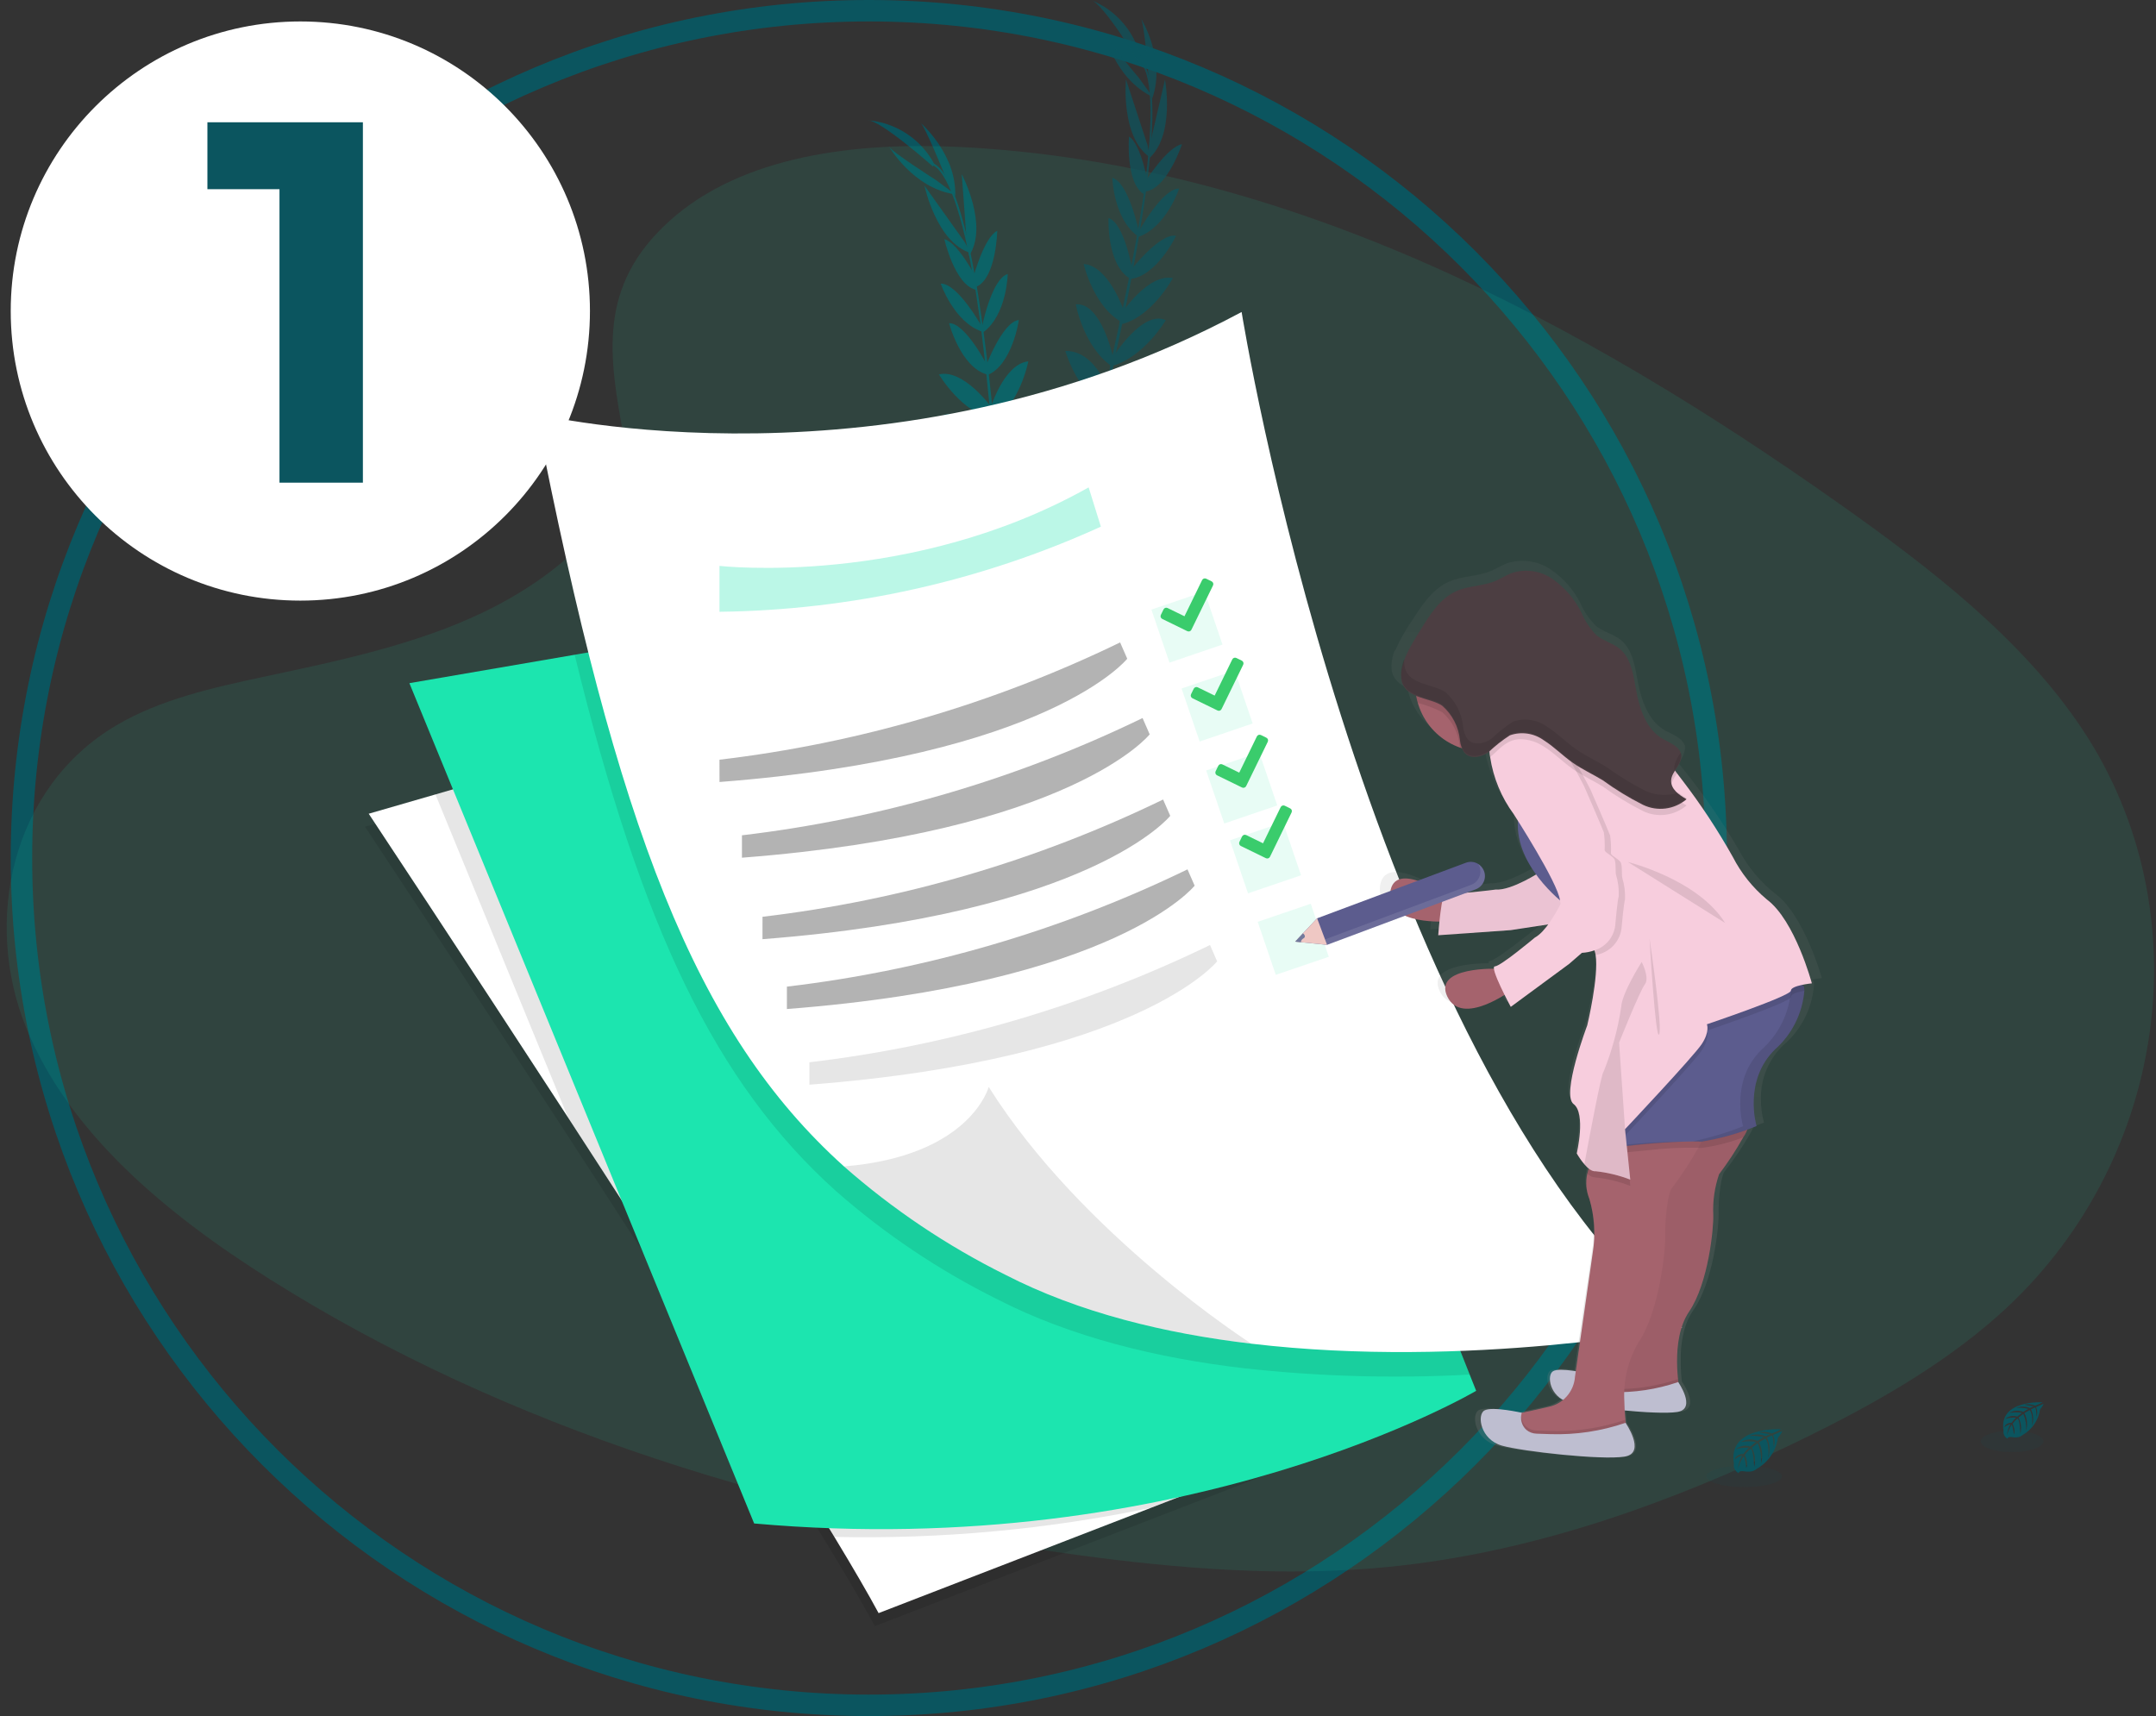 <svg width="201" height="160" viewBox="0 0 201 160" fill="none" xmlns="http://www.w3.org/2000/svg">
<rect x="0" y="0" width="201" height="160" fill="#333333" stroke="none"/>
<path d="M81 159C124.63 159 160 123.63 160 80C160 36.37 124.63 1 81 1C37.37 1 2 36.37 2 80C2 123.63 37.37 159 81 159Z" stroke="#0B555F" stroke-width="2"/>
<path d="M28 56C42.912 56 55 43.912 55 29C55 14.088 42.912 2 28 2C13.088 2 1 14.088 1 29C1 43.912 13.088 56 28 56Z" fill="white"/>
<path d="M26.056 45V14.28L29.416 17.64H19.336V11.4H33.832V45H26.056Z" fill="#0B555F"/>
<path d="M109.215 71.052C110.286 70.315 111.644 70.132 112.871 70.56C112.871 70.56 112.351 71.665 110.035 71.652L109.215 71.052Z" fill="#0B555F"/>
<path d="M108.991 71.127C108.732 72.401 109.097 73.723 109.973 74.684C109.973 74.684 110.784 73.771 109.862 71.647L108.991 71.127Z" fill="#0B555F"/>
<path d="M106.616 69.164C106.616 69.164 106.682 67.343 110.806 67.788C110.772 68.606 110.232 69.316 109.453 69.569C108.524 70.088 107.362 69.923 106.616 69.164Z" fill="#0B555F"/>
<path d="M106.361 69.16C106.361 69.16 104.647 69.784 106.342 73.571C107.11 73.286 107.619 72.553 107.619 71.734C107.825 70.691 107.311 69.638 106.361 69.16Z" fill="#0B555F"/>
<path d="M103.941 66.674C103.941 66.674 103.594 63.694 107.794 63.839C107.794 63.839 108.194 66.533 104.708 67.363L103.941 66.674Z" fill="#0B555F"/>
<path d="M101.042 63.406C101.042 63.406 101.487 59.998 105.72 60.845C105.72 60.845 105.848 63.773 101.763 64.187L101.042 63.406Z" fill="#0B555F"/>
<path d="M98.885 59.995C98.885 59.995 99.72 56.653 103.91 57.488C103.18 59.443 101.269 60.7 99.185 60.595L98.885 59.995Z" fill="#0B555F"/>
<path d="M96.832 56.661C96.832 56.661 97.641 53.196 101.683 54.076C101.683 54.076 100.47 57.376 97.114 57.235L96.832 56.661Z" fill="#0B555F"/>
<path d="M95.468 53.474C95.468 53.474 96.031 49.258 99.8 50.042C99.8 50.042 98.861 53.894 95.763 54.072L95.468 53.474Z" fill="#0B555F"/>
<path d="M94.157 49.609C94.157 49.609 94.862 45.355 98.688 46.438C98.688 46.438 97.357 50.484 94.443 50.182L94.157 49.609Z" fill="#0B555F"/>
<path d="M93.297 46.003C93.297 46.003 94.51 41.73 97.441 41.732C97.441 41.732 96.202 46.232 93.574 46.84L93.297 46.003Z" fill="#0B555F"/>
<path d="M92.705 42.466C92.705 42.466 94.005 37.327 96.405 37.628C96.405 37.628 95.516 41.551 92.82 43.254L92.705 42.466Z" fill="#0B555F"/>
<path d="M92.284 38.234C92.284 38.234 93.526 33.947 95.869 33.688C95.869 33.688 95.069 37.888 92.378 39.333L92.284 38.234Z" fill="#0B555F"/>
<path d="M91.847 34.298C91.847 34.298 93.438 29.992 94.987 29.836C94.987 29.836 94.387 34.036 92.029 34.987L91.847 34.298Z" fill="#0B555F"/>
<path d="M91.513 30.633C91.513 30.633 92.413 25.988 93.949 25.548C93.949 25.548 93.881 29.32 91.681 30.971L91.513 30.633Z" fill="#0B555F"/>
<path d="M90.745 25.839C90.745 25.839 91.738 22.128 92.971 21.52C92.971 21.52 92.888 25.852 91.065 26.72L90.745 25.839Z" fill="#0B555F"/>
<path d="M90.138 22.696L89.662 16.237C89.662 16.237 92.192 21.03 90.355 23.831L90.138 22.696Z" fill="#0B555F"/>
<path d="M88.081 16.337C88.081 16.337 86.211 11.678 85.796 11.43C85.796 11.43 89.227 14.375 89.053 18.322L88.081 16.337Z" fill="#0B555F"/>
<path d="M103.826 66.656C103.826 66.656 100.837 66.38 101.088 70.577C101.088 70.577 103.788 70.911 104.534 67.405L103.826 66.656Z" fill="#0B555F"/>
<path d="M100.898 63.299C100.898 63.299 97.464 63.419 97.907 67.707C97.907 67.707 100.807 68.112 101.607 64.084L100.898 63.299Z" fill="#0B555F"/>
<path d="M98.863 60.275C98.863 60.275 95.689 58.932 93.838 62.782C95.838 63.37 97.989 62.6 99.161 60.876L98.863 60.275Z" fill="#0B555F"/>
<path d="M96.763 56.698C96.763 56.698 93.513 55.263 91.778 59.023C91.778 59.023 95.148 60.04 97.049 57.27L96.763 56.698Z" fill="#0B555F"/>
<path d="M95.512 53.563C95.512 53.563 92.327 50.746 89.99 53.809C89.99 53.809 93.221 56.103 95.678 54.209L95.512 53.563Z" fill="#0B555F"/>
<path d="M94.326 49.502C94.326 49.502 91.121 46.619 88.808 49.849C88.808 49.849 92.372 52.179 94.462 50.125L94.326 49.502Z" fill="#0B555F"/>
<path d="M93.609 45.866C93.609 45.866 91.085 42.21 88.309 43.153C88.309 43.153 90.932 47.027 93.609 46.753V45.866Z" fill="#0B555F"/>
<path d="M92.775 42.437C92.775 42.437 90.192 37.807 87.957 38.714C87.957 38.714 89.825 42.276 92.866 43.228L92.775 42.437Z" fill="#0B555F"/>
<path d="M92.438 37.987C92.438 37.987 89.829 34.366 87.538 34.908C87.538 34.908 89.699 38.599 92.72 39.054L92.438 37.987Z" fill="#0B555F"/>
<path d="M92.105 34.204C92.105 34.204 90.034 30.104 88.479 30.131C88.479 30.131 89.555 34.237 92.003 34.91L92.105 34.204Z" fill="#0B555F"/>
<path d="M91.586 30.535C91.586 30.535 89.299 26.394 87.701 26.446C87.701 26.446 88.928 30.015 91.528 30.909L91.586 30.535Z" fill="#0B555F"/>
<path d="M91.095 26.078C91.095 26.078 89.371 22.644 88.04 22.299C88.04 22.299 88.998 26.527 90.954 27.012L91.095 26.078Z" fill="#0B555F"/>
<path d="M89.944 22.581L86.186 17.307C86.186 17.307 87.3 22.612 90.502 23.593L89.944 22.581Z" fill="#0B555F"/>
<path d="M87.279 16.803C87.279 16.803 83.05 14.112 82.879 13.657C82.879 13.657 85.131 17.569 89.058 18.124L87.279 16.803Z" fill="#0B555F"/>
<path d="M86.985 15.531C86.985 15.531 82.071 11.156 80.862 11.208C83.501 11.414 85.852 12.951 87.1 15.285L86.985 15.531Z" fill="#0B555F"/>
<path d="M91.07 26.771L90.897 26.8C89.74 19.861 88.282 15.791 86.797 15.337L86.847 15.164C88.423 15.642 89.889 19.654 91.07 26.771Z" fill="#0B555F"/>
<path d="M93.024 43.384L92.764 43.415C92.684 42.767 92.615 42.102 92.564 41.44C92.094 35.679 91.505 30.394 90.847 26.44L90.991 26.248C91.651 30.209 92.355 35.648 92.826 41.419C92.874 42.077 92.944 42.738 93.024 43.384Z" fill="#0B555F"/>
<path d="M114.211 74.185C110.629 72.561 107.357 70.327 104.538 67.585C101.636 64.828 99.189 61.629 97.289 58.107C94.855 53.356 93.302 48.204 92.703 42.9L92.98 43.018C93.984 52.235 98.147 60.821 104.762 67.318C107.55 70.036 110.789 72.249 114.335 73.859L114.211 74.185Z" fill="#0B555F"/>
<path opacity="0.1" d="M62.434 20.586C69.226 14.468 79.889 13.222 89.593 13.709C120.075 15.239 147.593 30.098 171.393 46.909C180.009 52.994 188.493 59.557 194.093 67.931C205.48 84.989 202.101 108.62 186.27 122.672C180.883 127.454 174.353 131.119 167.649 134.372C155.73 140.149 142.872 144.785 129.342 146.105C119.695 147.046 109.936 146.278 100.342 144.968C73.542 141.298 47.242 133.186 25.199 119.301C15.523 113.209 6.406 105.639 2.423 95.783C-1.56 85.927 0.988 73.451 10.861 67.621C14.945 65.209 19.826 64.121 24.606 63.097C31.642 61.597 38.789 60.108 45.14 57.048C51.698 53.888 59.462 47.775 58.164 40.778C56.769 33.278 55.651 26.685 62.434 20.586Z" fill="#1CE5AF"/>
<g opacity="0.7">
<path d="M110.968 65.57C112.21 65.185 113.562 65.415 114.607 66.189C114.607 66.189 113.781 67.089 111.573 66.389L110.968 65.57Z" fill="#0B555F"/>
<path d="M110.733 65.574C110.108 66.714 110.063 68.083 110.613 69.261C110.613 69.261 111.653 68.632 111.413 66.329L110.733 65.574Z" fill="#0B555F"/>
<path d="M109.047 62.996C109.047 62.996 109.653 61.277 113.457 62.928C113.182 63.701 112.454 64.22 111.634 64.228C110.593 64.445 109.535 63.941 109.047 62.996Z" fill="#0B555F"/>
<path d="M108.806 62.916C108.806 62.916 106.987 63.003 107.475 67.121C108.294 67.078 108.999 66.53 109.242 65.747C109.75 64.813 109.571 63.654 108.806 62.916Z" fill="#0B555F"/>
<path d="M107.236 59.816C107.236 59.816 107.789 56.87 111.756 58.257C111.756 58.257 111.338 60.948 107.762 60.704L107.236 59.816Z" fill="#0B555F"/>
<path d="M105.441 55.83C105.441 55.83 106.879 52.711 110.663 54.777C110.663 54.777 109.915 57.61 105.89 56.79L105.441 55.83Z" fill="#0B555F"/>
<path d="M104.395 51.941C104.395 51.941 106.188 48.996 109.939 51.041C108.658 52.686 106.462 53.316 104.504 52.6L104.395 51.941Z" fill="#0B555F"/>
<path d="M103.426 48.148C103.426 48.148 105.226 45.085 108.826 47.124C108.826 47.124 106.686 49.917 103.526 48.78L103.426 48.148Z" fill="#0B555F"/>
<path d="M103.073 44.699C103.073 44.699 104.865 40.842 108.233 42.713C108.233 42.713 106.19 46.113 103.181 45.359L103.073 44.699Z" fill="#0B555F"/>
<path d="M102.972 40.619C102.972 40.619 104.911 36.767 108.239 38.94C108.239 38.94 105.767 42.405 103.074 41.251L102.972 40.619Z" fill="#0B555F"/>
<path d="M103.227 36.916C103.227 36.916 105.653 33.198 108.453 34.071C108.453 34.071 105.929 38.009 103.241 37.798L103.227 36.916Z" fill="#0B555F"/>
<path d="M103.714 33.366C103.714 33.366 106.486 28.849 108.685 29.849C108.685 29.849 106.668 33.33 103.585 34.149L103.714 33.366Z" fill="#0B555F"/>
<path d="M104.567 29.202C104.567 29.202 107.031 25.479 109.342 25.927C109.342 25.927 107.332 29.702 104.331 30.278L104.567 29.202Z" fill="#0B555F"/>
<path d="M105.32 25.312C105.32 25.312 108.12 21.673 109.643 21.989C109.643 21.989 107.819 25.822 105.287 26.024L105.32 25.312Z" fill="#0B555F"/>
<path d="M106.094 21.71C106.094 21.71 108.336 17.552 109.934 17.579C109.934 17.579 108.745 21.16 106.155 22.079L106.094 21.71Z" fill="#0B555F"/>
<path d="M106.786 16.909C106.786 16.909 108.839 13.662 110.198 13.444C110.198 13.444 108.829 17.557 106.833 17.844L106.786 16.909Z" fill="#0B555F"/>
<path d="M107.143 13.727L108.611 7.417C108.611 7.417 109.6 12.745 107.011 14.867L107.143 13.727Z" fill="#0B555F"/>
<path d="M107.07 7.044C107.07 7.044 106.67 2.044 106.347 1.673C106.347 1.673 108.747 5.499 107.407 9.224L107.07 7.044Z" fill="#0B555F"/>
<path d="M107.131 59.77C107.131 59.77 104.359 58.62 103.352 62.702C103.352 62.702 105.831 63.825 107.585 60.702L107.131 59.77Z" fill="#0B555F"/>
<path d="M105.334 55.693C105.334 55.693 102.019 54.787 101.167 59.013C101.167 59.013 103.818 60.264 105.779 56.655L105.334 55.693Z" fill="#0B555F"/>
<path d="M104.29 52.201C104.29 52.201 101.66 49.975 98.746 53.101C100.481 54.257 102.764 54.16 104.396 52.862L104.29 52.201Z" fill="#0B555F"/>
<path d="M103.352 48.16C103.352 48.16 100.673 45.824 97.901 48.896C97.901 48.896 100.815 50.871 103.454 48.796L103.352 48.16Z" fill="#0B555F"/>
<path d="M103.09 44.797C103.09 44.797 100.89 41.158 97.743 43.387C97.743 43.387 100.143 46.54 103.055 45.466L103.09 44.797Z" fill="#0B555F"/>
<path d="M103.166 40.562C103.166 40.562 100.966 36.856 97.795 39.254C97.795 39.254 100.505 42.546 103.109 41.2L103.166 40.562Z" fill="#0B555F"/>
<path d="M103.561 36.881C103.561 36.881 102.239 32.641 99.313 32.723C99.313 32.723 100.664 37.204 103.307 37.734L103.561 36.881Z" fill="#0B555F"/>
<path d="M103.784 33.362C103.784 33.362 102.696 28.173 100.293 28.374C100.293 28.374 101.017 32.331 103.637 34.145L103.784 33.362Z" fill="#0B555F"/>
<path d="M104.79 29.011C104.79 29.011 103.376 24.776 101.025 24.611C101.025 24.611 101.99 28.778 104.74 30.111L104.79 29.011Z" fill="#0B555F"/>
<path d="M105.597 25.3C105.597 25.3 104.838 20.774 103.345 20.333C103.345 20.333 103.153 24.573 105.289 25.945L105.597 25.3Z" fill="#0B555F"/>
<path d="M106.192 21.642C106.192 21.642 105.241 17.007 103.7 16.583C103.7 16.583 103.809 20.355 106.027 21.983L106.192 21.642Z" fill="#0B555F"/>
<path d="M107.048 17.248C107.048 17.248 106.424 13.457 105.256 12.731C105.256 12.731 104.909 17.052 106.642 18.102L107.048 17.248Z" fill="#0B555F"/>
<path d="M106.992 13.554L104.972 7.4C104.972 7.4 104.452 12.8 107.224 14.686L106.992 13.554Z" fill="#0B555F"/>
<path d="M106.169 7.253C106.169 7.253 102.924 3.422 102.899 2.939C102.899 2.939 103.892 7.345 107.468 9.039L106.169 7.253Z" fill="#0B555F"/>
<path d="M106.264 5.952C106.264 5.952 102.873 0.312 101.704 0C104.159 0.982 105.943 3.148 106.438 5.745L106.264 5.952Z" fill="#0B555F"/>
<path d="M106.825 17.886L106.652 17.862C107.61 10.895 107.432 6.574 106.146 5.699L106.246 5.555C107.608 6.485 107.808 10.749 106.825 17.886Z" fill="#0B555F"/>
<path d="M103.743 34.346L103.483 34.3C103.601 33.657 103.733 33 103.883 32.352C105.15 26.712 106.16 21.494 106.705 17.522L106.905 17.38C106.357 21.365 105.405 26.762 104.143 32.411C103.989 33.047 103.857 33.7 103.743 34.346Z" fill="#0B555F"/>
<path d="M114.808 70.047C111.871 67.429 109.409 64.322 107.531 60.864C105.581 57.369 104.197 53.587 103.431 49.659C102.52 44.399 102.569 39.018 103.577 33.776L103.806 33.97C102.022 43.072 103.445 52.511 107.833 60.682C109.684 64.107 112.118 67.184 115.025 69.775L114.808 70.047Z" fill="#0B555F"/>
</g>
<path d="M190.428 130.748C190.428 130.748 186.299 130.5 186.789 133.394C186.737 133.695 186.885 133.995 187.155 134.137C187.155 134.137 187.164 133.922 187.579 133.995C187.727 134.021 187.878 134.029 188.028 134.018C188.23 134.004 188.422 133.924 188.575 133.791C189.449 133.289 190.044 132.412 190.188 131.414C190.188 131.414 190.522 131 190.509 130.894L189.816 131.194C189.949 131.483 189.967 131.812 189.866 132.114C189.866 132.114 189.844 131.214 189.71 131.234C189.682 131.234 189.348 131.407 189.348 131.407C189.572 131.88 189.608 132.421 189.448 132.92C189.448 132.92 189.566 131.841 189.219 131.472L188.729 131.758C188.995 132.264 189.05 132.854 188.883 133.401C188.937 132.863 188.848 132.321 188.625 131.828L188.182 132.174C188.422 132.636 188.484 133.17 188.355 133.674C188.355 133.674 188.319 132.357 188.083 132.257C187.915 132.4 187.764 132.562 187.634 132.74C187.634 132.74 187.942 133.388 187.752 133.729C187.752 133.729 187.634 132.85 187.539 132.847C187.337 133.145 187.192 133.477 187.111 133.828C187.129 133.458 187.245 133.1 187.445 132.788C187.221 132.83 187.015 132.937 186.851 133.095C186.851 133.095 186.912 132.684 187.544 132.648C187.661 132.477 187.796 132.32 187.949 132.18C187.61 132.151 187.268 132.191 186.944 132.296C187.251 132.029 187.679 131.947 188.063 132.083L188.503 131.726C188.114 131.666 187.718 131.67 187.33 131.738C187.72 131.5 188.201 131.465 188.621 131.644L189.099 131.358C188.731 131.277 188.354 131.243 187.978 131.258C188.385 131.105 188.836 131.113 189.238 131.279L189.585 131.125C189.585 131.125 189.065 131.025 188.92 131.009C188.775 130.993 188.761 130.95 188.761 130.95C189.087 130.896 189.422 130.933 189.728 131.057C189.97 130.976 190.205 130.872 190.428 130.748Z" fill="#0B555F"/>
<path opacity="0.1" d="M187.58 135.39C189.194 135.39 190.503 134.942 190.503 134.39C190.503 133.838 189.194 133.39 187.58 133.39C185.966 133.39 184.657 133.838 184.657 134.39C184.657 134.942 185.966 135.39 187.58 135.39Z" fill="#0B555F"/>
<path d="M166.047 133.261C166.047 133.261 161.06 132.961 161.647 136.454C161.583 136.818 161.762 137.182 162.089 137.354C162.089 137.354 162.089 137.096 162.6 137.181C162.779 137.211 162.961 137.22 163.142 137.209C163.386 137.191 163.618 137.095 163.804 136.935C164.86 136.329 165.579 135.27 165.752 134.064C165.752 134.064 166.152 133.564 166.138 133.437L165.298 133.796C165.459 134.145 165.481 134.543 165.359 134.908C165.359 134.908 165.333 133.818 165.17 133.844C165.137 133.844 164.733 134.054 164.733 134.054C165.003 134.625 165.047 135.278 164.854 135.88C164.854 135.88 164.996 134.58 164.578 134.13L163.985 134.477C164.306 135.088 164.372 135.801 164.17 136.461C164.235 135.809 164.128 135.152 163.86 134.555L163.323 134.973C163.615 135.531 163.691 136.178 163.536 136.789C163.536 136.789 163.493 135.198 163.207 135.077C163.003 135.249 162.822 135.445 162.666 135.661C162.666 135.661 163.037 136.442 162.806 136.855C162.806 136.855 162.666 135.796 162.55 135.791C162.306 136.15 162.13 136.551 162.03 136.974C162.052 136.529 162.19 136.098 162.43 135.723C162.16 135.774 161.911 135.903 161.714 136.094C161.714 136.094 161.787 135.594 162.546 135.553C162.687 135.346 162.851 135.157 163.036 134.988C162.626 134.953 162.214 135.001 161.823 135.128C162.193 134.804 162.71 134.706 163.173 134.872L163.703 134.441C163.233 134.368 162.755 134.373 162.287 134.455C162.759 134.17 163.338 134.128 163.846 134.342L164.423 133.995C163.979 133.897 163.524 133.857 163.07 133.877C163.562 133.693 164.105 133.701 164.591 133.901L165.005 133.731C165.005 133.731 164.385 133.61 164.205 133.591C164.025 133.572 164.014 133.522 164.014 133.522C164.407 133.456 164.811 133.501 165.18 133.652C165.48 133.548 165.771 133.417 166.047 133.261Z" fill="#0B555F"/>
<path opacity="0.1" d="M162.612 138.656C164.561 138.656 166.141 138.209 166.141 137.656C166.141 137.104 164.561 136.656 162.612 136.656C160.663 136.656 159.083 137.104 159.083 137.656C159.083 138.209 160.663 138.656 162.612 138.656Z" fill="#0B555F"/>
<path opacity="0.1" d="M124.343 135.073L106.963 141.797L81.563 151.616C80.605 149.837 79.191 147.402 77.441 144.516C71.425 134.545 61.469 119.036 52.609 105.407C42.622 90.051 34.028 77.083 34.028 77.083L40.25 75.283L91.072 60.543L124.343 135.073Z" fill="black"/>
<path d="M124.69 133.86L107.31 140.584L81.91 150.403C80.952 148.624 79.538 146.189 77.788 143.303C71.772 133.332 61.816 117.823 52.956 104.194C42.969 88.838 34.375 75.87 34.375 75.87L40.597 74.07L91.419 59.33L124.69 133.86Z" fill="white"/>
<path opacity="0.1" d="M124.693 133.86L107.313 140.584C97.606 142.606 87.7 143.517 77.787 143.299C71.771 133.328 61.815 117.819 52.955 104.19L40.593 74.063L91.415 59.323L124.693 133.86Z" fill="black"/>
<path d="M137.621 129.677C137.621 129.677 110.621 145.649 70.308 142.045L38.167 63.696L53.567 61.05L106.808 51.907L137.017 128.163L137.621 129.677Z" fill="#1CE5AF"/>
<path opacity="0.1" d="M137.018 128.163C129.975 128.546 122.913 128.345 115.904 127.563C107.896 126.624 99.849 124.68 92.936 121.121C87.514 118.426 82.466 115.036 77.92 111.037C66.725 100.967 59.796 86.562 53.575 61.052L106.816 51.909L137.018 128.163Z" fill="black"/>
<path d="M156.824 123.783C156.824 123.783 136.912 127.683 116.665 125.283C108.657 124.339 100.602 122.4 93.697 118.841C88.276 116.145 83.228 112.754 78.683 108.754C64.822 96.279 57.508 77.182 49.964 38.597C49.964 38.597 83.058 46.583 115.754 29.09C115.753 29.09 126.783 97.923 156.824 123.783Z" fill="white"/>
<path opacity="0.1" d="M116.664 125.282C108.656 124.338 100.601 122.399 93.696 118.84C88.274 116.144 83.227 112.753 78.681 108.754C90.481 107.796 92.175 101.345 92.175 101.345C100.921 115.227 116.664 125.282 116.664 125.282Z" fill="black"/>
<path opacity="0.3" d="M67.076 52.763C67.076 52.763 84.853 54.792 101.492 45.443L102.632 49.104C91.46 54.19 79.35 56.893 67.076 57.041V52.763Z" fill="#1CE5AF"/>
<path opacity="0.3" d="M67.076 70.833C80.049 69.297 92.673 65.601 104.426 59.898L105.091 61.419C105.091 61.419 97.85 70.531 67.078 72.912L67.076 70.833Z" fill="black"/>
<path opacity="0.3" d="M69.171 77.882C82.143 76.347 94.766 72.651 106.518 66.949L107.183 68.47C107.183 68.47 99.944 77.591 69.17 79.97L69.171 77.882Z" fill="black"/>
<path opacity="0.3" d="M71.087 85.479C84.059 83.943 96.682 80.248 108.434 74.546L109.099 76.067C109.099 76.067 101.85 85.182 71.086 87.567L71.087 85.479Z" fill="black"/>
<path opacity="0.3" d="M73.362 91.991C86.334 90.456 98.957 86.76 110.709 81.058L111.374 82.579C111.374 82.579 104.135 91.696 73.361 94.079L73.362 91.991Z" fill="black"/>
<path opacity="0.1" d="M75.459 99.046C88.431 97.51 101.054 93.815 112.806 88.113L113.471 89.634C113.471 89.634 106.23 98.751 75.458 101.134L75.459 99.046Z" fill="black"/>
<path opacity="0.3" d="M112.288 55.153L107.343 56.837L109.027 61.782L113.972 60.099L112.288 55.153Z" fill="#B2F4DE"/>
<path opacity="0.3" d="M115.101 62.51L110.156 64.194L111.84 69.139L116.785 67.456L115.101 62.51Z" fill="#B2F4DE"/>
<path opacity="0.3" d="M119.611 76.666L114.666 78.349L116.35 83.294L121.295 81.611L119.611 76.666Z" fill="#B2F4DE"/>
<path opacity="0.3" d="M122.199 84.264L117.254 85.947L118.937 90.893L123.883 89.209L122.199 84.264Z" fill="#B2F4DE"/>
<path opacity="0.3" d="M117.395 70.153L112.45 71.837L114.134 76.782L119.079 75.099L117.395 70.153Z" fill="#B2F4DE"/>
<path d="M169.103 91.509L168.918 91.336C169.396 91.236 169.847 91.196 169.847 91.196C169.847 91.196 168.206 85.26 165.439 83.28C164.075 82.181 162.948 80.818 162.124 79.272C160.655 76.744 159.006 74.325 157.188 72.035L156.688 71.406L156.473 71.132C156.832 70.743 157.052 70.247 157.098 69.72C157.097 69.717 157.097 69.713 157.098 69.71C157.1 69.682 157.1 69.654 157.098 69.627C157.093 69.562 157.081 69.498 157.063 69.435L157.044 69.464C156.81 68.785 155.911 68.485 155.244 68.111C153.685 67.233 153.018 65.311 152.685 63.528C152.425 62.142 152.21 60.583 151.126 59.69C150.433 59.116 149.49 58.928 148.792 58.358C148.181 57.751 147.69 57.034 147.345 56.244C146.691 54.963 145.722 53.87 144.529 53.068C143.327 52.276 141.829 52.078 140.463 52.531C139.955 52.725 139.494 53.031 138.992 53.236C137.745 53.756 136.315 53.687 135.08 54.236C133.559 54.912 132.569 56.405 131.665 57.823C131.033 58.73 130.49 59.696 130.045 60.708V60.595C129.845 61.07 129.736 61.579 129.723 62.095C129.715 62.314 129.739 62.533 129.794 62.746C130.015 63.397 130.54 63.898 131.201 64.089C131.239 64.309 131.29 64.527 131.353 64.742C131.961 66.743 133.507 68.321 135.494 68.971C135.551 68.992 135.61 69.006 135.667 69.023C135.715 69.16 135.785 69.289 135.873 69.404C136.426 70.097 137.535 69.904 138.255 69.395C138.284 69.376 138.312 69.352 138.34 69.331C138.345 69.429 138.355 69.527 138.371 69.624C138.387 69.707 138.399 69.797 138.416 69.872C138.728 71.833 139.523 73.686 140.729 75.264C140.729 75.264 140.883 75.496 141.134 75.881C141.103 77.722 141.73 79.513 142.903 80.933C142.025 81.441 140.131 82.433 138.959 82.352C138.959 82.352 134.659 82.908 134.159 82.629C134.09 82.591 134.024 82.643 133.959 82.761C132.774 82.039 128.985 79.956 128.659 82.629C128.366 85.055 131.819 85.365 133.459 85.377C133.384 86.087 133.343 86.656 133.343 86.656L140.414 86.173L144.096 85.631C143.749 86.135 143.301 86.561 142.781 86.884C142.781 86.884 139.453 89.578 138.881 89.603C138.8 89.603 138.774 89.684 138.781 89.814C137.381 89.814 133.027 90.014 134.235 92.442C135.335 94.642 138.419 93.119 139.816 92.279C140.145 92.918 140.426 93.419 140.426 93.419L146.132 89.356L147.367 88.316C147.786 88.296 148.199 88.216 148.595 88.079C148.598 88.095 148.604 88.11 148.612 88.124C148.657 88.251 148.69 88.383 148.712 88.516C149.058 90.507 147.894 95.15 147.894 95.15C147.894 95.15 145.333 101.68 146.563 102.571C147.793 103.462 146.884 107.22 146.884 107.22C147.099 107.581 147.346 107.922 147.622 108.239C147.752 108.389 147.896 108.527 148.053 108.65C147.996 108.805 147.948 108.964 147.911 109.126C147.722 109.927 147.792 110.767 148.111 111.526C148.611 113.152 148.725 114.873 148.442 116.551L146.782 127.765C146.056 127.59 145.299 127.59 144.573 127.765C143.986 128.096 144.173 129.765 145.542 130.482C145.129 130.798 144.651 131.019 144.142 131.128C142.929 131.405 142.077 131.582 141.515 131.689C141.479 131.689 138.604 131.055 137.866 131.474C137.128 131.893 137.483 134.219 139.583 134.789C141.638 135.345 149.301 136.161 151.509 135.829L151.649 135.805C153.525 135.434 151.878 132.969 151.67 132.669C151.656 132.569 151.644 132.463 151.63 132.348C151.601 132.092 151.575 131.797 151.555 131.482C153.249 131.685 154.958 131.733 156.661 131.626C156.703 131.623 156.745 131.615 156.786 131.603C158.448 131.274 156.992 129.094 156.805 128.831L156.779 128.618V128.599C156.779 128.549 156.767 128.499 156.762 128.443C156.762 128.398 156.757 128.352 156.748 128.308C156.734 128.261 156.748 128.225 156.736 128.182C156.729 128.097 156.722 128.008 156.715 127.917V127.804C156.715 127.735 156.706 127.665 156.703 127.594V127.478C156.703 127.378 156.703 127.267 156.693 127.159V126.312C156.693 126.196 156.703 126.076 156.71 125.957L156.72 125.829C156.72 125.741 156.734 125.656 156.743 125.566C156.741 125.522 156.746 125.478 156.757 125.436C156.771 125.315 156.786 125.193 156.804 125.07C156.807 125.033 156.813 124.997 156.821 124.961C156.837 124.869 156.852 124.776 156.87 124.682C156.874 124.635 156.884 124.588 156.898 124.543C156.919 124.442 156.941 124.342 156.966 124.243C156.969 124.215 156.975 124.187 156.985 124.16C157.016 124.039 157.051 123.919 157.085 123.8C157.097 123.758 157.111 123.717 157.125 123.675C157.154 123.585 157.186 123.502 157.219 123.408L157.261 123.297C157.308 123.179 157.361 123.063 157.41 122.951C157.424 122.922 157.439 122.892 157.455 122.863C157.498 122.773 157.545 122.69 157.594 122.596L157.653 122.496C157.719 122.385 157.786 122.274 157.861 122.169C159.767 119.452 160.269 114.213 160.223 113.069C160.177 111.925 160.45 109.564 160.791 109.214C161.656 108.109 162.443 106.945 163.146 105.731C163.29 105.475 163.415 105.231 163.513 105.019C164.078 104.819 164.452 104.672 164.452 104.672C164.253 103.945 164.157 103.193 164.168 102.439C164.141 100.556 164.899 98.747 166.261 97.446C167.901 96.052 168.925 94.067 169.109 91.922V91.757C169.112 91.589 169.103 91.509 169.103 91.509Z" fill="url(#paint0_linear_700_1187)"/>
<path d="M162.519 106.04C161.849 107.238 161.096 108.389 160.267 109.483C159.847 110.708 159.663 112.001 159.725 113.295C159.77 114.42 159.294 119.604 157.473 122.289C155.652 124.974 156.588 129.616 156.588 129.616L153.682 130.635H150.191L147.791 129.916L147.157 128.166C147.157 128.166 148.003 128.036 150.103 127.537C151.3 127.293 152.189 126.282 152.277 125.064L153.751 114.764C153.99 113.295 153.894 111.791 153.469 110.364C153.06 109.338 153.147 108.181 153.705 107.228L153.752 107.155C155.189 106.041 156.727 105.063 158.345 104.234C160.398 103.243 162.481 102.772 163.072 104.534C163.025 105.076 162.834 105.596 162.519 106.04Z" fill="#A5636D"/>
<path opacity="0.05" d="M162.519 106.04C161.849 107.238 161.096 108.388 160.267 109.483C159.847 110.708 159.663 112.001 159.725 113.295C159.77 114.42 159.294 119.604 157.473 122.289C156.191 124.183 156.273 127.045 156.433 128.572C156.501 129.211 156.584 129.612 156.584 129.612L153.678 130.631H150.19L147.79 129.917L147.156 128.167C147.156 128.167 147.367 128.134 147.849 128.041C148.331 127.948 149.062 127.788 150.112 127.541C151.305 127.293 152.188 126.283 152.276 125.068L153.75 114.768C153.989 113.299 153.893 111.794 153.468 110.368C153.059 109.342 153.146 108.185 153.704 107.232L153.751 107.159C155.188 106.045 156.726 105.067 158.344 104.238C160.397 103.247 162.48 102.776 163.071 104.538C163.024 105.079 162.833 105.597 162.519 106.04Z" fill="black"/>
<path opacity="0.1" d="M156.586 129.619L153.68 130.638H150.189L147.789 129.917L147.15 128.17C147.15 128.17 147.361 128.137 147.843 128.044C147.772 128.702 148.205 129.309 148.85 129.458L150.215 129.505C150.407 129.505 150.601 129.515 150.792 129.515C152.712 129.516 154.62 129.199 156.437 128.578C156.506 129.213 156.586 129.619 156.586 129.619Z" fill="black"/>
<path d="M150.214 129.796L148.847 129.749C148.482 129.664 148.17 129.429 147.987 129.103C147.804 128.776 147.766 128.387 147.884 128.032C147.884 128.032 145.424 127.474 144.795 127.843C144.166 128.212 144.469 130.243 146.247 130.743C147.98 131.23 154.47 131.943 156.336 131.653L156.456 131.632C158.147 131.286 156.456 128.86 156.456 128.86C154.449 129.548 152.334 129.865 150.214 129.796Z" fill="#BEBED0"/>
<path d="M158.635 106.439C158.543 106.623 158.444 106.813 158.335 107.012C157.599 108.327 156.773 109.589 155.861 110.789C155.494 111.181 155.201 113.821 155.248 115.096C155.295 116.371 154.761 122.214 152.706 125.246C151.768 126.881 151.326 128.754 151.434 130.636C151.439 131.215 151.473 131.792 151.534 132.369C151.61 133.074 151.707 133.514 151.707 133.514L148.429 134.663H144.484L141.769 133.856L141.059 131.874C141.059 131.874 141.296 131.836 141.83 131.73C142.364 131.624 143.195 131.448 144.384 131.167C145.731 130.888 146.731 129.749 146.832 128.377L148.494 116.756C148.763 115.099 148.655 113.402 148.177 111.792C147.872 111.04 147.805 110.212 147.983 109.42C148.08 108.975 148.256 108.551 148.503 108.169C148.503 108.169 149.137 107.669 150.094 107.01C150.517 106.719 151.007 106.397 151.534 106.071C153.849 104.638 156.893 103.171 158.352 104.241C158.674 104.484 158.909 104.824 159.024 105.21C159.006 105.647 158.871 106.071 158.635 106.439Z" fill="#A5636D"/>
<path opacity="0.1" d="M151.695 133.517L148.417 134.666H144.48L141.765 133.859L141.055 131.877C141.055 131.877 141.292 131.839 141.826 131.733C141.757 132.21 141.93 132.69 142.287 133.013C142.56 133.245 142.906 133.375 143.264 133.38L144.506 133.42C144.723 133.42 144.941 133.432 145.157 133.432C147.325 133.432 149.478 133.073 151.53 132.372C151.607 133.077 151.695 133.517 151.695 133.517Z" fill="black"/>
<path d="M144.505 133.715L143.264 133.673C142.905 133.667 142.559 133.537 142.285 133.306C141.855 132.902 141.695 132.286 141.874 131.724C141.874 131.724 139.102 131.095 138.386 131.511C137.67 131.927 138.02 134.226 140.025 134.789C141.988 135.338 149.307 136.146 151.414 135.816L151.547 135.792C153.453 135.4 151.547 132.659 151.547 132.659C149.284 133.437 146.897 133.795 144.505 133.715Z" fill="#BEBED0"/>
<path opacity="0.1" d="M162.519 106.041C161.268 106.525 159.963 106.856 158.633 107.027C158.533 107.031 158.432 107.026 158.333 107.013C156.786 106.983 155.239 107.058 153.702 107.238C152.941 107.306 152.21 107.377 151.602 107.438C150.702 107.532 150.081 107.599 150.081 107.599V107.012C150.504 106.721 150.994 106.399 151.521 106.073C153.836 104.64 156.88 103.173 158.339 104.243C160.392 103.252 162.475 102.781 163.066 104.543C163.014 105.081 162.826 105.596 162.519 106.041Z" fill="black"/>
<path d="M168.214 92.375C168.043 94.478 167.068 96.435 165.492 97.838C162.484 100.775 163.759 104.992 163.759 104.992C162.107 105.666 160.385 106.151 158.625 106.439C158.525 106.443 158.424 106.438 158.325 106.425C156.073 106.43 153.824 106.572 151.59 106.851C150.69 106.945 150.069 107.012 150.069 107.012V94.537L166.69 90.502L168.196 92.002C168.21 92.126 168.216 92.25 168.214 92.375Z" fill="#5C5C8E"/>
<g opacity="0.1">
<path d="M150.354 106.858L150.08 106.887V107.019C150.08 107.019 150.7 106.951 151.601 106.858C153.122 106.704 155.446 106.487 156.983 106.423C154.767 106.447 152.554 106.592 150.354 106.858Z" fill="black"/>
<path d="M168.207 92.008L166.701 90.508L165.701 90.759L166.962 92.015C166.97 92.14 166.97 92.266 166.962 92.391C166.79 94.494 165.816 96.45 164.24 97.854C161.232 100.789 162.507 105.008 162.507 105.008C160.994 105.609 159.432 106.079 157.839 106.413C158.001 106.412 158.163 106.421 158.324 106.439C158.423 106.453 158.524 106.458 158.624 106.455C160.384 106.167 162.106 105.681 163.758 105.008C163.758 105.008 162.476 100.789 165.491 97.854C167.067 96.45 168.041 94.494 168.213 92.391C168.22 92.263 168.218 92.135 168.207 92.008Z" fill="black"/>
</g>
<path d="M135 83.563C135 83.563 129.975 80.077 129.606 83.216C129.237 86.355 135 85.907 135 85.907V83.563Z" fill="#A5636D"/>
<path d="M143.663 81.252C143.663 81.252 140.945 83.052 139.441 82.94C139.441 82.94 135.331 83.491 134.853 83.215C134.375 82.939 134.084 87.2 134.084 87.2L140.841 86.724L145.173 86.062C145.173 86.062 147.339 84.742 147.339 83.603C147.339 82.464 143.663 81.252 143.663 81.252Z" fill="#F7CDDD"/>
<path opacity="0.05" d="M143.663 81.252C143.663 81.252 140.945 83.052 139.441 82.94C139.441 82.94 135.331 83.491 134.853 83.215C134.375 82.939 134.084 87.2 134.084 87.2L140.841 86.724L145.173 86.062C145.173 86.062 147.339 84.742 147.339 83.603C147.339 82.464 143.663 81.252 143.663 81.252Z" fill="black"/>
<path d="M139.676 90.324C139.676 90.324 133.565 90.071 134.934 92.924C136.303 95.777 140.934 92.314 140.934 92.314L139.676 90.324Z" fill="#A5636D"/>
<path d="M145.824 84.261C145.824 84.261 140.87 80.555 141.569 76.041C142.268 71.527 145.824 79.496 145.824 79.496V84.261Z" fill="#5C5C8E"/>
<path d="M144.454 63.798C144.452 65.422 143.821 66.981 142.692 68.149C142.419 68.436 142.117 68.694 141.792 68.92C140.923 69.537 139.908 69.918 138.848 70.027C138.633 70.048 138.417 70.06 138.197 70.06C137.494 70.064 136.796 69.947 136.133 69.713C133.123 68.662 131.382 65.518 132.09 62.409C132.799 59.3 135.73 57.22 138.898 57.578C142.066 57.935 144.46 60.617 144.458 63.805L144.454 63.798Z" fill="#A5636D"/>
<path opacity="0.1" d="M168.215 92.375C167.654 92.475 166.961 92.666 166.961 92.957C166.961 93.447 159.133 96.09 159.133 96.09C159.133 96.09 159.426 96.773 158.644 97.947C157.862 99.121 151.5 105.872 151.5 105.872L151.521 106.072L151.602 106.85L151.99 110.568C150.952 110.169 149.866 109.905 148.76 109.785C148.46 109.778 148.177 109.646 147.979 109.421C148.076 108.976 148.252 108.552 148.499 108.17C148.499 108.17 149.133 107.67 150.09 107.011V94.537L166.711 90.502L168.217 92.002C168.225 92.126 168.224 92.251 168.215 92.375Z" fill="black"/>
<path d="M168.917 91.685C168.917 91.685 166.959 91.879 166.959 92.369C166.959 92.859 159.131 95.502 159.131 95.502C159.131 95.502 159.424 96.185 158.642 97.359C157.86 98.533 151.498 105.286 151.498 105.286L151.988 109.986C150.95 109.586 149.864 109.323 148.758 109.203C148.411 109.246 148.022 108.924 147.701 108.548C147.436 108.234 147.2 107.897 146.996 107.541C146.996 107.541 147.878 103.821 146.703 102.941C145.528 102.061 147.975 95.603 147.975 95.603C147.975 95.603 149.08 91.011 148.755 89.041C148.735 88.909 148.703 88.779 148.661 88.653C148.659 88.638 148.654 88.623 148.647 88.61C147.954 86.728 140.441 70.937 140.441 70.937C140.446 70.489 140.477 70.042 140.535 69.598C140.551 69.475 140.571 69.347 140.594 69.217C140.632 68.983 140.683 68.752 140.746 68.524C140.786 68.378 140.833 68.234 140.888 68.093C141.12 67.493 141.475 67.038 142.005 67.027C142.55 66.541 143.241 66.25 143.97 66.201C145.484 66.08 147.003 66.365 148.37 67.027C152.97 68.981 154.044 69.082 154.044 69.082L156.354 72.114L156.829 72.736C158.569 75.006 160.145 77.397 161.544 79.892C162.323 81.412 163.399 82.76 164.71 83.856C167.353 85.815 168.917 91.685 168.917 91.685Z" fill="#F7CDDD"/>
<path opacity="0.1" d="M151.768 80.371C151.768 80.371 158.3 81.986 160.831 86.058L151.768 80.371Z" fill="black"/>
<path opacity="0.1" d="M153.786 87.525C153.786 87.525 155.021 95.819 154.678 96.443C154.335 97.067 153.786 87.525 153.786 87.525Z" fill="black"/>
<path opacity="0.1" d="M153.345 91.782C152.87 92.404 150.945 97.212 150.945 97.212L151.501 105.286L151.991 109.986C150.953 109.587 149.868 109.323 148.763 109.203C148.417 109.246 148.025 108.924 147.706 108.548C148.214 105.798 149.3 100.048 149.496 99.933C150.281 97.983 150.834 95.948 151.145 93.869C151.214 92.575 153.051 89.69 153.051 89.69C153.051 89.69 153.823 91.16 153.345 91.782Z" fill="black"/>
<path opacity="0.1" d="M151.499 83.858C151.378 84.224 151.191 86.353 151.191 86.353C151.115 87.71 150.1 88.83 148.757 89.039C148.737 88.907 148.705 88.777 148.663 88.651C148.076 86.989 140.443 70.942 140.443 70.942C140.449 70.128 140.55 69.318 140.743 68.527C142.175 68.294 143.642 68.384 145.035 68.79C145.796 68.69 148.277 73.622 148.277 73.622C148.277 73.622 149.93 77.399 150.112 77.914C150.186 78.462 150.211 79.015 150.185 79.567C150.258 79.862 151.031 80.115 151.14 80.52C151.249 80.925 151.178 81.733 151.251 81.877C151.444 82.519 151.528 83.188 151.499 83.858Z" fill="black"/>
<path d="M150.912 83.563C150.791 83.93 150.604 86.058 150.604 86.058C150.562 87.237 149.777 88.26 148.65 88.607C148.272 88.742 147.876 88.821 147.475 88.841L146.295 89.867L140.846 93.878C140.846 93.878 138.815 90.123 139.366 90.103C139.917 90.083 143.095 87.414 143.095 87.414C144.067 86.894 145.041 85.162 145.495 84.271C145.469 84.165 145.449 84.058 145.436 83.949C145.236 82.287 141.13 75.925 141.13 75.925C139.972 74.353 139.214 72.523 138.923 70.592C138.906 70.512 138.894 70.431 138.878 70.348C138.86 70.24 138.85 70.131 138.847 70.022C138.773 68.69 139.747 68.204 140.893 68.09C141.493 68.043 142.097 68.061 142.693 68.145C143.288 68.22 143.876 68.336 144.455 68.492C144.947 68.426 146.155 70.472 146.955 71.923C147.383 72.71 147.691 73.323 147.691 73.323C147.691 73.323 149.344 77.102 149.526 77.615C149.6 78.163 149.625 78.716 149.599 79.268C149.672 79.561 150.444 79.817 150.554 80.223C150.664 80.629 150.592 81.436 150.665 81.58C150.857 82.223 150.941 82.893 150.912 83.563Z" fill="#F7CDDD"/>
<path opacity="0.1" d="M157.232 75.097C156.101 76.065 154.504 76.269 153.166 75.617C151.86 74.957 150.61 74.193 149.427 73.333C148.616 72.833 147.757 72.433 146.958 71.921C146.84 71.845 146.726 71.769 146.611 71.689C145.689 71.038 144.89 70.201 143.936 69.61C143.298 69.185 142.554 68.945 141.788 68.917C141.435 68.914 141.086 68.987 140.764 69.132C140.704 69.156 140.647 69.184 140.591 69.217C140.277 69.397 139.986 69.615 139.725 69.867C139.455 70.11 139.197 70.367 138.912 70.595C138.895 70.515 138.883 70.434 138.867 70.351C138.85 70.243 138.839 70.134 138.836 70.025C138.621 70.046 138.405 70.058 138.185 70.058C137.482 70.062 136.784 69.944 136.121 69.711C136.123 69.684 136.118 69.657 136.105 69.633C135.986 68.385 135.396 67.229 134.456 66.4C133.725 66.03 132.957 65.74 132.165 65.534C131.406 62.893 132.458 60.065 134.759 58.562C137.06 57.059 140.071 57.232 142.185 58.989C144.299 60.745 145.021 63.674 143.965 66.211C145.479 66.091 146.998 66.376 148.365 67.038C152.965 68.992 154.039 69.093 154.039 69.093L156.349 72.125C156.062 72.47 155.87 72.883 155.791 73.325C155.744 74.143 156.539 74.713 157.232 75.097Z" fill="black"/>
<path d="M134.462 65.809C135.402 66.637 135.992 67.792 136.113 69.039C136.151 69.43 136.281 69.807 136.491 70.139C137.011 70.822 138.078 70.629 138.766 70.139C139.381 69.55 140.05 69.021 140.766 68.559C141.837 68.184 143.023 68.361 143.938 69.032C144.893 69.632 145.691 70.467 146.613 71.111C147.505 71.74 148.5 72.189 149.429 72.755C150.611 73.617 151.861 74.381 153.168 75.039C154.506 75.688 156.101 75.484 157.233 74.519C156.54 74.134 155.745 73.566 155.798 72.741C155.851 71.916 156.812 71.301 156.747 70.456C156.682 69.611 155.688 69.28 154.975 68.864C153.485 67.998 152.849 66.092 152.53 64.333C152.282 62.957 152.078 61.42 151.05 60.533C150.386 59.965 149.491 59.779 148.822 59.216C148.235 58.61 147.765 57.901 147.436 57.125C146.818 55.869 145.893 54.789 144.747 53.985C143.612 53.196 142.168 52.999 140.864 53.455C140.379 53.647 139.937 53.945 139.459 54.148C138.267 54.668 136.903 54.593 135.723 55.136C134.269 55.805 133.323 57.281 132.46 58.683C131.729 59.883 130.279 62.001 130.689 63.56C131.099 65.142 133.384 65.057 134.462 65.809Z" fill="#4C3E42"/>
<g opacity="0.1">
<path d="M156.744 70.355C156.739 70.29 156.728 70.227 156.711 70.164C156.399 70.539 156.185 70.986 156.089 71.464C156.082 71.576 156.092 71.689 156.117 71.798C156.475 71.396 156.694 70.891 156.744 70.355Z" fill="black"/>
<path d="M153.459 73.768C152.153 73.11 150.903 72.346 149.722 71.484C148.792 70.917 147.797 70.469 146.905 69.84C145.983 69.189 145.184 68.352 144.23 67.761C143.314 67.094 142.129 66.916 141.058 67.286C140.341 67.746 139.671 68.276 139.058 68.868C138.368 69.368 137.311 69.561 136.783 68.868C136.573 68.536 136.443 68.159 136.405 67.768C136.285 66.521 135.696 65.366 134.756 64.538C133.677 63.784 131.391 63.869 130.977 62.286C130.908 62.003 130.89 61.709 130.923 61.42C130.639 62.059 130.555 62.769 130.682 63.456C131.098 65.047 133.382 64.962 134.461 65.708C135.401 66.537 135.991 67.692 136.112 68.939C136.151 69.33 136.279 69.706 136.488 70.039C137.008 70.722 138.075 70.529 138.765 70.03C139.378 69.438 140.048 68.909 140.765 68.45C141.836 68.077 143.022 68.254 143.937 68.925C144.892 69.525 145.69 70.36 146.612 71.004C147.504 71.635 148.499 72.082 149.428 72.648C150.609 73.511 151.86 74.275 153.167 74.933C154.505 75.581 156.1 75.377 157.232 74.413C156.965 74.27 156.712 74.102 156.475 73.913C155.485 74.229 154.414 74.178 153.459 73.768Z" fill="black"/>
</g>
<path d="M122.793 85.62L136.654 80.443C136.982 80.319 137.346 80.331 137.665 80.476C137.984 80.621 138.232 80.887 138.354 81.216C138.477 81.544 138.465 81.908 138.319 82.227C138.174 82.546 137.908 82.794 137.579 82.916L123.718 88.095L120.748 87.795L122.793 85.62Z" fill="#5C5C8E"/>
<path opacity="0.1" d="M137.929 80.799C138.052 81.127 138.039 81.491 137.894 81.81C137.749 82.129 137.482 82.377 137.154 82.499L123.293 87.676L121.061 87.452L120.74 87.799L123.71 88.099L137.571 82.92C137.899 82.798 138.166 82.549 138.311 82.231C138.456 81.912 138.468 81.548 138.345 81.22C138.243 80.947 138.054 80.716 137.806 80.562C137.854 80.637 137.895 80.716 137.929 80.799Z" fill="white"/>
<path d="M122.793 85.62L123.717 88.091L121.279 87.847L120.745 87.793L121.474 87.02L122.793 85.62Z" fill="#EFC8C4"/>
<path d="M121.472 87.02C121.529 87.062 121.578 87.115 121.614 87.176C121.661 87.249 121.661 87.344 121.614 87.417C121.574 87.457 121.529 87.491 121.479 87.517C121.364 87.591 121.29 87.715 121.279 87.851L120.745 87.797L121.472 87.02Z" fill="#727A9C"/>
<path d="M110.693 58.848L108.356 57.708C108.288 57.675 108.237 57.617 108.212 57.546C108.188 57.475 108.193 57.398 108.226 57.33L108.474 56.821C108.507 56.753 108.565 56.702 108.636 56.677C108.707 56.653 108.785 56.658 108.852 56.691L110.427 57.459L112.071 54.087C112.139 53.947 112.308 53.888 112.449 53.955L112.958 54.205C113.026 54.238 113.078 54.296 113.102 54.367C113.126 54.438 113.121 54.516 113.088 54.583L111.071 58.719C111.038 58.786 110.98 58.838 110.909 58.862C110.838 58.886 110.76 58.881 110.693 58.848Z" fill="#3ACC6C"/>
<path d="M115.799 73.428L113.462 72.288C113.394 72.255 113.343 72.197 113.318 72.126C113.294 72.055 113.299 71.977 113.332 71.91L113.58 71.401C113.649 71.261 113.818 71.202 113.959 71.271L115.532 72.039L117.175 68.664C117.243 68.523 117.412 68.464 117.553 68.532L118.061 68.782C118.129 68.814 118.181 68.872 118.206 68.943C118.23 69.014 118.226 69.092 118.193 69.16L116.176 73.296C116.106 73.435 115.938 73.493 115.797 73.426L115.799 73.428Z" fill="#3ACC6C"/>
<path d="M113.508 66.244L111.171 65.104C111.031 65.036 110.972 64.867 111.039 64.726L111.288 64.217C111.321 64.15 111.379 64.098 111.45 64.073C111.521 64.049 111.599 64.054 111.666 64.087L113.241 64.855L114.885 61.478C114.918 61.411 114.976 61.359 115.047 61.335C115.118 61.31 115.196 61.315 115.263 61.348L115.772 61.596C115.911 61.666 115.969 61.834 115.902 61.975L113.883 66.114C113.85 66.182 113.792 66.233 113.721 66.258C113.65 66.282 113.572 66.277 113.505 66.244H113.508Z" fill="#3ACC6C"/>
<path d="M118.017 80.016L115.68 78.876C115.613 78.843 115.561 78.785 115.536 78.714C115.512 78.643 115.517 78.565 115.55 78.498L115.798 77.989C115.831 77.921 115.889 77.87 115.96 77.845C116.031 77.821 116.109 77.826 116.176 77.859L117.751 78.627L119.395 75.255C119.464 75.115 119.633 75.056 119.774 75.123L120.282 75.373C120.35 75.405 120.401 75.464 120.426 75.535C120.45 75.606 120.445 75.683 120.412 75.751L118.397 79.887C118.327 80.026 118.158 80.084 118.017 80.016Z" fill="#3ACC6C"/>
<defs>
<linearGradient id="paint0_linear_700_1187" x1="149.244" y1="135.906" x2="149.244" y2="52.292" gradientUnits="userSpaceOnUse">
<stop stop-color="#808080" stop-opacity="0.251"/>
<stop offset="0.54" stop-color="#808080" stop-opacity="0.122"/>
<stop offset="1" stop-color="#808080" stop-opacity="0.102"/>
</linearGradient>
</defs>
</svg>